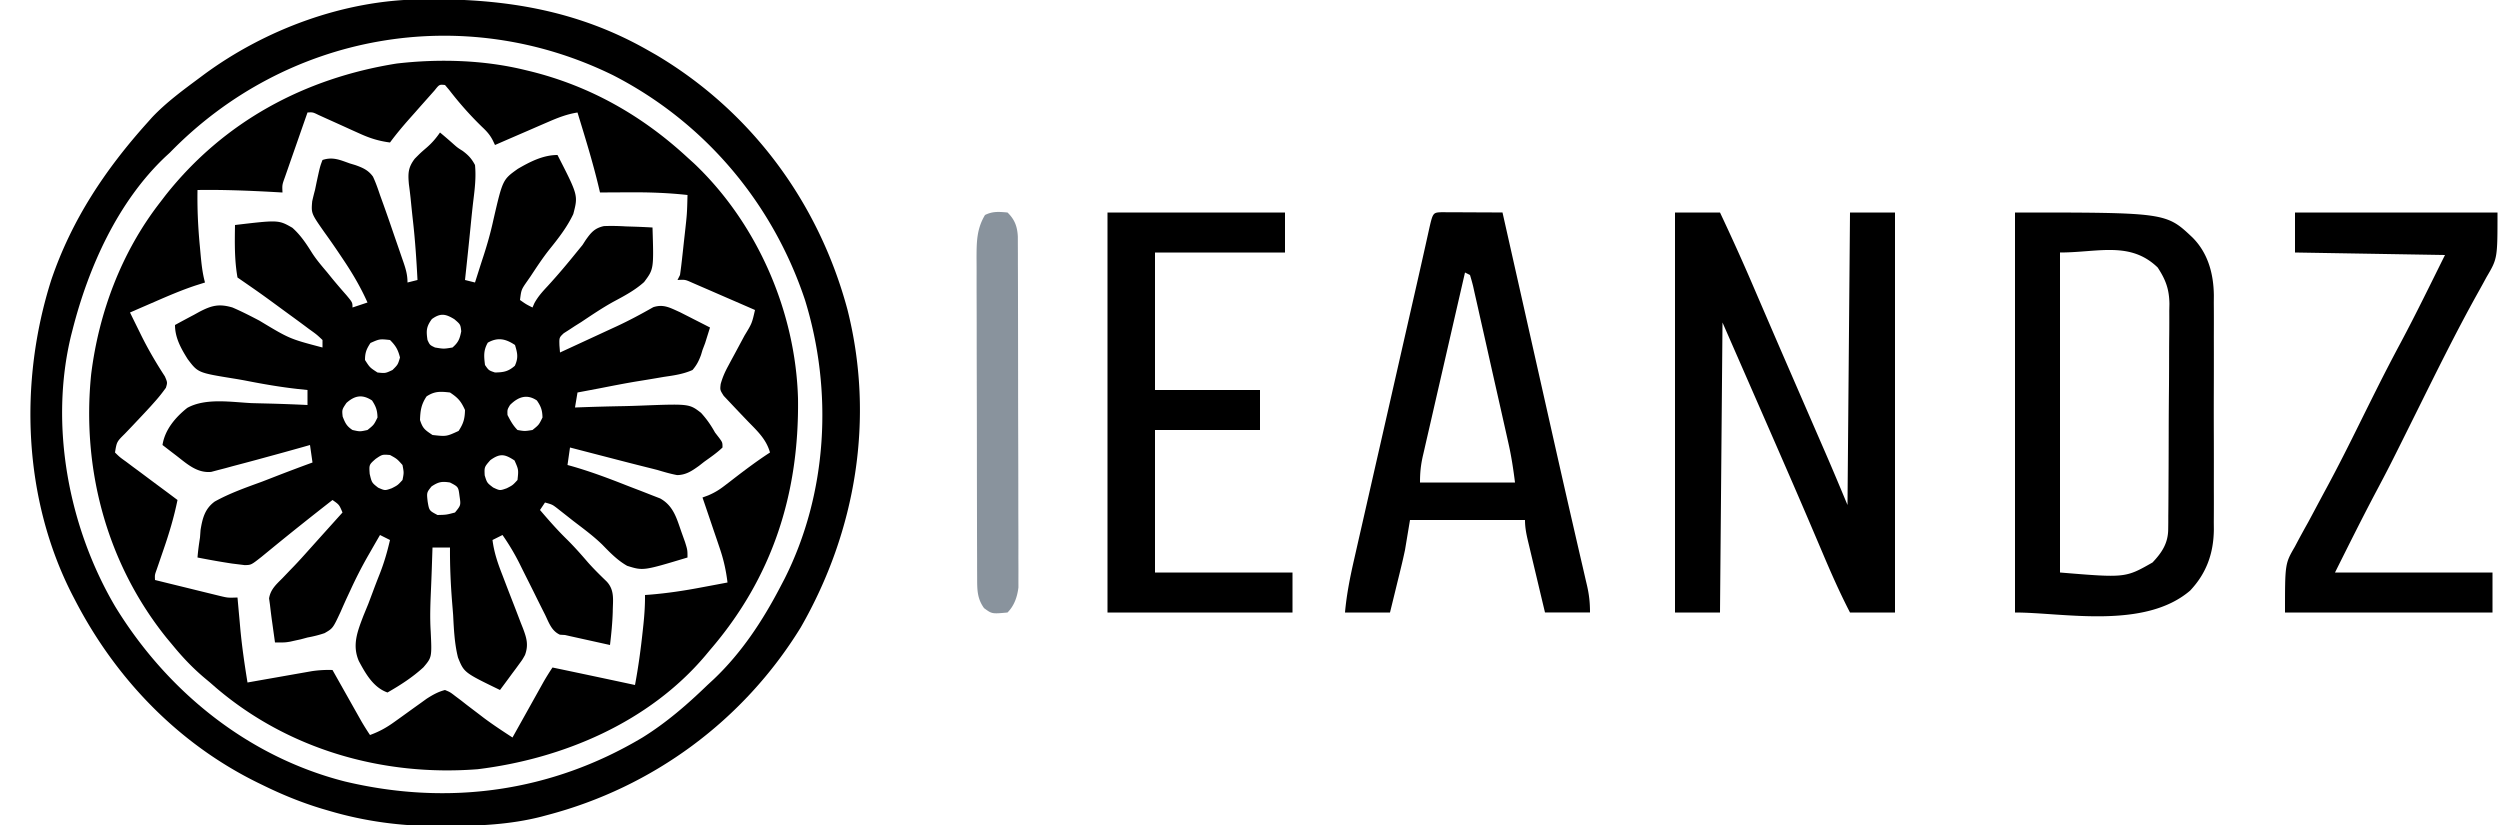 <svg xmlns="http://www.w3.org/2000/svg" width="1000" height="330"><path d="M176 53a209 209 0 0 1 4.973 4.266c1.968 1.756 1.968 1.756 4.086 3.093 2.318 1.735 3.574 3.073 4.941 5.641.476 4.766-.06 9.343-.647 14.07-.42 3.493-.769 6.989-1.115 10.489-.709 7.15-1.463 14.297-2.238 21.441l4 1q.89-2.793 1.775-5.588a561 561 0 0 1 1.624-5.019c1.554-4.79 2.893-9.537 3.96-14.46 3.717-16.073 3.717-16.073 9.762-20.39C212.01 64.69 217.255 62 223 62c8.27 16.146 8.27 16.146 6.315 23.618-2.46 5.214-5.944 9.688-9.55 14.158-2.723 3.432-5.104 7.07-7.515 10.724l-1.3 1.87c-2.43 3.48-2.43 3.48-2.95 7.63 2.445 1.717 2.445 1.717 5 3l.746-1.715c1.47-2.677 3.232-4.615 5.316-6.847 4.073-4.44 7.92-9.01 11.7-13.7L233 98l1.204-1.874c2.143-3.054 3.6-4.864 7.337-5.683 2.974-.132 5.862-.055 8.834.12l3.098.095c2.512.082 5.018.197 7.527.342.521 16.628.521 16.628-3.359 21.817-3.634 3.274-7.91 5.54-12.203 7.836-4.474 2.471-8.691 5.322-12.938 8.16l-2.554 1.599-2.352 1.545-2.104 1.343c-1.815 1.725-1.815 1.725-1.715 4.89L224 141q5.654-2.609 11.304-5.225 1.912-.886 3.828-1.768 1.86-.858 3.718-1.72 1.855-.858 3.713-1.711c5.046-2.336 9.912-4.953 14.745-7.7 4.162-1.354 6.824.298 10.658 1.994l1.682.857 1.856.937 1.871.961 1.941.984Q281.66 129.801 284 131a383 383 0 0 1-1.25 4l-.703 2.25L281 140l-.6 2.001c-.888 2.391-1.728 4.062-3.4 5.999-3.69 1.655-7.455 2.174-11.437 2.75l-3.34.571q-3.416.584-6.84 1.128c-5.17.842-10.304 1.858-15.446 2.863q-4.467.849-8.937 1.688l-1 6 1.724-.067a944 944 0 0 1 17.862-.482q3.328-.076 6.654-.205c19.457-.743 19.457-.743 24.167 2.884 2.287 2.524 3.947 4.899 5.593 7.87l1.699 2.2C289 177 289 177 289 179c-2.248 2.177-4.84 3.924-7.375 5.75l-2.059 1.613c-2.826 2.024-5.155 3.608-8.7 3.68-2.691-.504-5.242-1.254-7.866-2.043q-2.034-.524-4.073-1.03a1271 1271 0 0 1-14.052-3.595q-2.46-.638-4.922-1.273Q233.975 180.555 228 179l-1 7 1.645.45c7.418 2.12 14.592 4.799 21.762 7.629a410 410 0 0 0 4.099 1.582c2.003.76 3.997 1.543 5.99 2.331l3.568 1.386c5.407 2.987 6.645 8.15 8.623 13.747l1.325 3.695C275 220 275 220 275 223c-17.715 5.34-17.715 5.34-24.126 3.335-3.894-2.197-6.916-5.35-10.015-8.532-3.577-3.469-7.596-6.402-11.547-9.428l-2.362-1.865-2.212-1.737-1.967-1.549c-1.864-1.41-1.864-1.41-4.771-2.224l-2 3c3.382 3.958 6.784 7.851 10.5 11.5 3.086 3.03 5.908 6.23 8.727 9.508 2.348 2.638 4.849 5.096 7.39 7.547 3.362 3.514 2.518 7.587 2.485 12.18-.139 4.454-.575 8.843-1.102 13.265l-8.75-1.937-2.5-.553-2.422-.537-2.222-.492L226 254l-2.022-.117c-3.352-1.497-4.415-4.831-5.947-7.988l-1.097-2.173a870 870 0 0 1-3.434-6.91q-1.71-3.43-3.434-6.856a627 627 0 0 1-2.123-4.27A91.5 91.5 0 0 0 201 214l-4 2c.635 5.047 2.133 9.37 3.977 14.066l1.78 4.659q1.401 3.64 2.82 7.274c.915 2.352 1.814 4.709 2.712 7.067l.868 2.185c1.497 3.965 2.32 6.7.843 10.749-1.031 1.853-1.031 1.853-2.285 3.55l-1.358 1.866-1.42 1.897-1.431 1.955A743 743 0 0 1 200 276c-14.372-6.967-14.372-6.967-16.8-12.983-1.408-5.602-1.649-11.333-1.95-17.08a882 882 0 0 0-.414-5.166c-.573-7.269-.896-14.478-.836-21.771h-7l-.076 2.285-.108 3.207-.117 3.551a940 940 0 0 1-.306 7.703c-.24 5.592-.473 11.11-.12 16.7.493 10.466.493 10.466-2.886 14.461C165.002 270.94 160.15 274.04 155 277c-5.667-2.006-8.747-7.52-11.463-12.575-2.763-6.433-.531-11.91 1.84-18.15q.965-2.356 1.935-4.713.912-2.394 1.807-4.794a300 300 0 0 1 2.594-6.758c1.849-4.614 3.171-9.163 4.287-14.01l-4-2a1130 1130 0 0 0-3.812 6.625l-1.215 2.112a173 173 0 0 0-6.703 13.118l-1.398 2.992a240 240 0 0 0-2.625 5.876c-3.09 6.61-3.09 6.61-6.425 8.534-2.273.774-4.463 1.313-6.822 1.743l-2.707.73-2.106.458-2.144.48C114 257 114 257 110 257q-.505-3.593-1-7.187c-.095-.674-.19-1.348-.29-2.042A294 294 0 0 1 108 242l-.371-2.633c.563-3.59 2.838-5.575 5.308-8.054l3.051-3.192 1.546-1.594c2.084-2.17 4.088-4.408 6.091-6.652l2.16-2.406L128 215l5.063-5.625 2.285-2.54L137 205c-1.309-3.122-1.309-3.122-4-5-8.329 6.494-16.589 13.062-24.756 19.759l-1.943 1.589-1.714 1.406c-4.122 3.236-4.122 3.236-6.68 3.293l-2.407-.297-2.648-.324C88.212 224.733 83.603 223.9 79 223c.213-2.715.58-5.313 1-8l.219-2.986c.766-4.664 1.691-8.488 5.677-11.399 5.988-3.325 12.436-5.588 18.854-7.928q2.939-1.132 5.871-2.279A777 777 0 0 1 125 185l-1-7-3.094.883A1507 1507 0 0 1 106 183l-3.127.858c-3.224.877-6.454 1.73-9.686 2.58l-3.124.857-2.958.764-2.62.697c-5.59.55-9.603-3.119-13.797-6.381l-1.667-1.273A817 817 0 0 1 65 178c.925-6.093 5.203-11.127 9.913-14.848 7.372-4.07 17.682-2.294 25.775-1.902q3.248.09 6.498.164c5.275.131 10.544.332 15.814.586v-6l-3.97-.415c-6.949-.776-13.792-1.961-20.65-3.31a177 177 0 0 0-4.89-.856c-14.289-2.316-14.289-2.316-18.392-7.738C72.42 139.431 70 135.111 70 130c2.51-1.377 5.03-2.726 7.563-4.062l2.134-1.182C84.564 122.22 87.536 121.389 93 123c3.674 1.585 7.208 3.392 10.75 5.25 12.093 7.29 12.093 7.29 25.25 10.75v-3c-2.295-2.17-2.295-2.17-5.375-4.375l-1.716-1.285A679 679 0 0 0 116 126l-2.334-1.704c-9.241-6.779-9.241-6.779-18.666-13.296-1.237-6.97-1.108-13.94-1-21 17.404-2.048 17.404-2.048 22.93 1.099 3.284 2.896 5.622 6.441 7.929 10.135 1.764 2.73 3.859 5.16 5.954 7.641l2.171 2.676a249 249 0 0 0 5.578 6.511C141 121 141 121 141 123l6-2c-2.766-6.186-6.095-11.834-9.875-17.437l-1.305-1.948a308 308 0 0 0-6.058-8.705c-5.29-7.558-5.29-7.558-4.887-12.347A90 90 0 0 1 126 76l.656-3.191c1.34-6.164 1.34-6.164 2.344-8.809 4.135-1.378 6.995-.016 10.938 1.375l2.17.652c2.989 1.059 5.203 2.015 7.085 4.633 1.12 2.405 1.967 4.822 2.807 7.34l1.33 3.68A656 656 0 0 1 157 92.186c.755 2.207 1.52 4.411 2.284 6.615l1.45 4.222.69 1.99c.952 2.804 1.575 5 1.575 7.987l4-1c-.41-7.814-.913-15.588-1.788-23.365-.356-3.18-.677-6.362-.992-9.547a194 194 0 0 0-.665-5.42c-.377-4.35-.338-6.632 2.351-10.188 2.406-2.417 2.406-2.417 4.832-4.507 2.12-1.85 3.668-3.667 5.262-5.973m-3.25 74.625c-2.244 3.045-2.302 4.67-1.75 8.375.936 2.02.936 2.02 3 3 3.5.583 3.5.583 7 0 2.375-2.068 2.887-3.434 3.5-6.5-.31-2.723-.31-2.723-2.75-4.812-3.521-2.161-5.562-2.546-9-.063m-24.562 9.563C146.59 139.624 146 141.058 146 144c1.937 3.02 1.937 3.02 5 5 3.154.336 3.154.336 6-1 2.153-2.143 2.153-2.143 3-5-.812-3.174-1.682-4.682-4-7-4.128-.445-4.128-.445-7.812 1.188m46.937-.125c-1.787 3.078-1.559 5.466-1.125 8.937 1.5 2.167 1.5 2.167 4 3 3.48-.071 5.295-.386 7.938-2.687 1.458-3.175 1.067-5.012.062-8.313-3.681-2.454-6.854-3.216-10.875-.937m-24.5 21.5c-2.134 3.2-2.488 5.612-2.625 9.437 1.102 3.398 1.921 3.947 5 6 5.57.615 5.57.615 10.438-1.625 1.934-2.94 2.49-4.852 2.562-8.375-1.604-3.53-2.742-4.828-6-7-3.848-.42-6.096-.595-9.375 1.563m-32.062 2.625c-1.788 2.658-1.788 2.658-1.5 5.437 1.03 2.61 1.586 3.835 3.937 5.375 2.957.667 2.957.667 6 0 2.571-2.068 2.571-2.068 4-5-.069-2.895-.611-4.407-2.187-6.812-3.885-2.545-6.904-2.004-10.25 1M204 162c-1.086 1.843-1.086 1.843-1 4 1.148 2.244 2.21 4.21 4 6 2.873.501 2.873.501 6 0 2.571-2.068 2.571-2.068 4-5-.07-2.927-.597-4.416-2.25-6.812-4.013-2.724-7.528-1.41-10.75 1.812m-53.75 21.563c-2.634 2.321-2.634 2.321-2.375 6 .839 3.513.839 3.513 3.375 5.5 2.718 1.206 2.718 1.206 5.438.25 2.409-1.232 2.409-1.232 4.312-3.313.584-2.915.584-2.915 0-6-2.205-2.464-2.205-2.464-5-4-3.092-.247-3.092-.247-5.75 1.563m45.875.5c-2.406 2.756-2.406 2.756-2.25 6.062.923 3 .923 3 3.375 4.875 2.712 1.279 2.712 1.279 5.438.313 2.409-1.232 2.409-1.232 4.312-3.313.445-4.128.445-4.128-1.187-7.812-3.921-2.57-5.775-2.933-9.688-.125m-23.5 10.5c-1.969 2.452-1.969 2.452-1.562 6.062.612 3.63.612 3.63 3.937 5.375 3.572-.082 3.572-.082 7-1 2.361-2.895 2.361-2.895 1.813-6.562-.461-3.696-.461-3.696-3.813-5.438-3.28-.505-4.582-.275-7.375 1.563"/><path d="m210 28 2.104.504C236.14 34.453 256.889 46.27 275 63l2.672 2.422c25.27 23.983 40.57 59.243 41.531 94.004.51 38.024-10.237 71.608-35.203 100.574l-1.84 2.21c-22.572 26.72-57.018 41.304-91.098 45.478-37.813 2.947-75.66-7.848-104.671-32.602L84 273l-2.203-1.836C77.035 267.147 72.939 262.821 69 258l-2.309-2.766c-23.967-29.763-34.068-67.635-30.23-105.476C39.526 124.943 48.623 100.814 64 81l2.176-2.844c23.326-29.5 55.57-46.845 92.469-52.738C175.485 23.458 193.506 23.96 210 28m-36.137 8.125L171.313 39l-1.348 1.512A1110 1110 0 0 0 166 45l-2.11 2.371c-2.766 3.127-5.413 6.265-7.89 9.629-4.389-.574-7.96-1.676-11.984-3.504l-3.332-1.494-3.434-1.565a2557 2557 0 0 0-6.797-3.066l-3.026-1.377c-2.298-1.12-2.298-1.12-4.427-.994a4515 4515 0 0 0-4.272 12.225q-.726 2.08-1.456 4.159-1.047 2.987-2.085 5.98l-1.269 3.633c-1.064 2.958-1.064 2.958-.918 6.003l-3.883-.219C99.064 76.235 89.071 75.85 79 76c-.124 7.541.211 14.933.938 22.438l.263 2.927c.372 3.976.74 7.776 1.799 11.635l-3.809 1.207c-5.555 1.852-10.89 4.14-16.254 6.48l-2.912 1.26A2713 2713 0 0 0 52 125q1.773 3.63 3.563 7.25l1.08 2.192c2.79 5.595 5.89 10.862 9.302 16.105C67 153 67 153 66.36 155.113c-1.344 1.866-2.7 3.61-4.234 5.325l-1.84 2.07a461 461 0 0 1-5.414 5.797l-1.65 1.752a408 408 0 0 1-3.308 3.462C46.705 176.7 46.705 176.7 46 181c1.912 1.876 1.912 1.876 4.453 3.688l2.817 2.117L56.25 189l2.934 2.195C61.783 193.14 64.39 195.07 67 197q2.002 1.498 4 3c-1.389 6.853-3.341 13.333-5.625 19.938q-.96 2.793-1.914 5.59l-.85 2.46c-.708 1.98-.708 1.98-.611 4.012q6.083 1.505 12.17 2.99 2.07.508 4.138 1.02 2.977.734 5.958 1.459l3.618.888c3.239.778 3.239.778 7.116.643l.152 1.721q.357 3.984.723 7.966l.238 2.706c.671 7.252 1.718 14.419 2.887 21.607l2.583-.459q4.765-.843 9.532-1.677 2.06-.362 4.118-.728 2.966-.525 5.935-1.042l3.602-.635A46 46 0 0 1 133 268l1.162 2.064q2.605 4.625 5.213 9.248l1.828 3.249 1.758 3.115 1.619 2.872A102 102 0 0 0 148 294c3.638-1.32 6.554-2.924 9.688-5.187l2.617-1.868L163 285q2.65-1.914 5.313-3.812l2.363-1.708c2.45-1.56 4.506-2.738 7.324-3.48 2.077.871 2.077.871 4.11 2.438l2.288 1.714L186.75 282q2.303 1.752 4.61 3.5l2.29 1.754c3.682 2.736 7.503 5.25 11.35 7.746l1.253-2.247q2.308-4.135 4.619-8.27l1.996-3.576 2.874-5.145 1.746-3.127A99 99 0 0 1 221 267a6636 6636 0 0 1 33 7c1.366-7.28 2.346-14.574 3.125-21.937l.265-2.474c.399-3.889.65-7.676.61-11.589l1.995-.146c6.995-.567 13.802-1.603 20.692-2.917l3.03-.564q3.642-.679 7.283-1.373c-.572-4.76-1.525-9.053-3.066-13.59l-1.221-3.623-1.276-3.725-1.287-3.806A2821 2821 0 0 0 281 199l2.264-.833c2.521-1.075 4.356-2.184 6.513-3.847l2.057-1.566 2.103-1.629c4.601-3.531 9.194-6.97 14.063-10.125-1.503-5.354-5.105-8.622-8.875-12.5A928 928 0 0 1 292 161l-2.508-2.656C288 156 288 156 288.271 153.63c.72-2.6 1.63-4.695 2.909-7.065l1.316-2.466 1.379-2.537 2.68-4.997 1.276-2.378c2.952-4.844 2.952-4.844 4.169-10.188q-5.894-2.574-11.798-5.127-2.008-.87-4.013-1.746a1446 1446 0 0 0-5.771-2.502l-3.507-1.523c-2.86-1.279-2.86-1.279-5.911-1.102l1-2c.292-1.97.535-3.947.754-5.926l.4-3.603.409-3.784.42-3.748c.829-7.451.829-7.451 1.017-14.939-7.92-.875-15.723-1.126-23.687-1.062l-3.319.013q-3.998.018-7.994.049l-.512-2.172C237.094 64.76 234.025 54.893 231 45c-4.183.661-7.734 2.04-11.613 3.723l-1.862.802q-2.921 1.264-5.838 2.538l-3.978 1.72Q202.851 55.884 198 58l-.907-1.897c-1.178-2.266-2.429-3.607-4.28-5.353-4.746-4.607-9.087-9.511-13.125-14.75L178 34c-2.266-.235-2.266-.235-4.137 2.125"/><path d="m168.102-.238 2.273-.03C201.98-.598 231.105 4.129 259 20l3.406 1.93c38.205 22.65 65.076 59.122 76.567 101.883 10.977 43.462 3.494 88.534-18.684 127.167C297.43 288.167 261.165 314.915 219 326l-2.388.642c-12.7 3.254-25.325 3.746-38.362 3.796l-2.336.018c-15.19.079-29.951-1.874-44.539-6.206l-2.65-.776c-8.236-2.492-16.012-5.68-23.725-9.474l-1.912-.93C71.205 297.399 46.232 271.39 30 240c-.32-.613-.64-1.226-.968-1.858C9.24 199.625 7.5 152.903 20.5 112 28.683 87.883 42.129 67.773 59 49l1.824-2.047C66.535 40.911 73.348 35.95 80 31l1.734-1.294C106.236 11.708 137.55.094 168.102-.238M68 61l-1.723 1.586C47.137 80.624 35.375 106.906 29 132l-.548 2.132C19.675 170.23 27.448 211 46.125 242.684c20.717 33.815 52.97 59.975 91.75 69.886 41.342 9.88 82.506 4.28 119.125-17.57 9.593-5.961 17.894-13.177 26-21l2.582-2.39c11.046-10.507 19.38-23.162 26.418-36.61l1.836-3.508c17.228-34.224 19.4-75.11 8.164-111.492-12.988-38.942-40.255-71.189-76.8-89.92C185.106.6 114.524 13.25 68 61m602 24h18c4.517 9.575 8.878 19.19 13.053 28.919 1.703 3.968 3.414 7.932 5.123 11.897l1.127 2.617a8249 8249 0 0 0 9.677 22.344l1.555 3.579 6.17 14.198 4.338 9.981 1.292 2.97c2.956 6.806 5.81 13.643 8.665 20.495l1-117h18v160h-18c-3.972-7.682-7.445-15.524-10.815-23.48-1.642-3.875-3.295-7.744-4.947-11.614l-1.046-2.451c-3.873-9.067-7.81-18.106-11.755-27.143l-.971-2.227C703.324 161.718 696.158 145.361 689 129l-1 116h-18zm136 0c60.423 0 60.423 0 71 10 6.217 6.217 8.437 14.536 8.542 23.114l-.024 2.96.02 3.207c.018 3.47.007 6.937-.007 10.406l.012 7.284a3141 3141 0 0 1-.022 15.231c-.022 6.49-.01 12.979.015 19.468.014 5.01.01 10.02 0 15.03q-.005 3.59.01 7.177c.01 3.35-.006 6.699-.028 10.049l.024 2.96c-.115 9.459-2.942 17.419-9.491 24.36C857.728 251.916 825.207 245 806 245zm18 16v128c26.168 2.162 26.168 2.162 37-4 3.79-3.99 6.236-7.728 6.28-13.293l.035-2.578.007-2.804.03-2.972c.03-3.247.043-6.493.054-9.74l.035-6.778q.029-7.11.04-14.221c.01-6.062.058-12.123.115-18.185.038-4.67.048-9.339.051-14.008q.009-3.351.049-6.702c.034-3.133.03-6.264.017-9.397l.056-2.774c-.076-5.867-1.484-9.661-4.7-14.551C852.044 96.357 839.206 101 824 101M576.592 84.886l3.412.016 3.682.01 3.876.025 3.89.014q4.773.018 9.548.049l9.26 41.138a269457 269457 0 0 1 10.942 48.61c2.592 11.517 5.2 23.03 7.85 34.535l1.421 6.19q1.312 5.706 2.64 11.407l1.16 5.055.537 2.277c.86 3.774 1.19 6.864 1.19 10.788h-18a9713 9713 0 0 1-3.418-14.362q-.58-2.442-1.164-4.885-.838-3.51-1.668-7.023l-.53-2.206c-.687-2.916-1.22-5.517-1.22-8.524h-46l-2 12c-.472 2.22-.968 4.436-1.508 6.64l-.8 3.301-.817 3.309-.84 3.45q-1.012 4.15-2.035 8.3h-18c.65-7.307 2.054-14.278 3.696-21.423l.834-3.68q1.126-4.967 2.263-9.932 1.195-5.24 2.383-10.483a19676 19676 0 0 1 4.53-19.895q2.552-11.194 5.094-22.39 3.114-13.71 6.238-27.42l.885-3.887 1.7-7.453a3453 3453 0 0 0 3.875-17.145l.702-3.133q.645-2.883 1.28-5.769c1.649-7.352 1.649-7.352 5.112-7.504M586 109q-3.53 15.319-7.04 30.642a10461 10461 0 0 1-3.27 14.228 7199 7199 0 0 0-3.15 13.733q-.6 2.62-1.206 5.238-.848 3.668-1.682 7.34l-.51 2.183C568.302 186.087 568 189.13 568 193h38c-.674-5.39-1.448-10.513-2.642-15.777l-.493-2.215q-.801-3.582-1.611-7.16l-1.125-5.003q-1.175-5.22-2.358-10.437a4346 4346 0 0 1-3.009-13.404 3726 3726 0 0 0-2.324-10.307q-.558-2.472-1.109-4.946a1217 1217 0 0 0-1.557-6.88l-.455-2.076c-.376-1.614-.838-3.208-1.317-4.795zM443 85h71v16h-52v55h42v16h-42v57h55v16h-74zm475 0h81c0 18.375 0 18.375-4.375 25.813l-1.191 2.189a426 426 0 0 1-2.718 4.907c-8.387 15.11-16.03 30.617-23.716 46.091-11.268 22.686-11.268 22.686-17.062 33.625C944.47 208.004 939.246 218.508 934 229h63v16h-83c0-19.52 0-19.52 3.926-26.293.414-.783.83-1.566 1.256-2.373a461 461 0 0 1 4.13-7.522q1.438-2.67 2.863-5.348c1.466-2.75 2.935-5.5 4.418-8.242 4.662-8.622 9.048-17.371 13.389-26.158a3243 3243 0 0 1 7.02-14.103 757 757 0 0 1 9.404-18.132C966.52 125.351 972.208 113.641 978 102l-60-1z"/><path fill="#89939d" d="M403 85c2.88 2.784 3.931 5.627 4.131 9.633l.01 3.23.017 3.709.003 4.076.015 4.287q.019 5.827.024 11.653l.012 7.282q.02 11.391.027 22.784.007 13.147.05 26.296.034 10.164.034 20.329 0 6.07.025 12.14.023 5.71.01 11.423-.002 2.092.013 4.186c.013 1.91.005 3.819-.004 5.728l.005 3.234c-.46 3.724-1.654 7.292-4.372 10.01-6.205.585-6.205.585-9.375-1.75-2.8-3.876-2.752-7.455-2.765-12.15l-.018-3.658-.003-4.004-.015-4.224q-.019-5.733-.024-11.467l-.012-7.168q-.02-11.22-.027-22.44-.007-12.94-.05-25.882a6583 6583 0 0 1-.034-20.02q0-5.976-.025-11.95a1668 1668 0 0 1-.01-11.247c.002-2.025-.012-4.05-.026-6.075.029-6.365.082-11.422 3.384-16.965 3.083-1.542 5.609-1.297 9-1"/></svg>